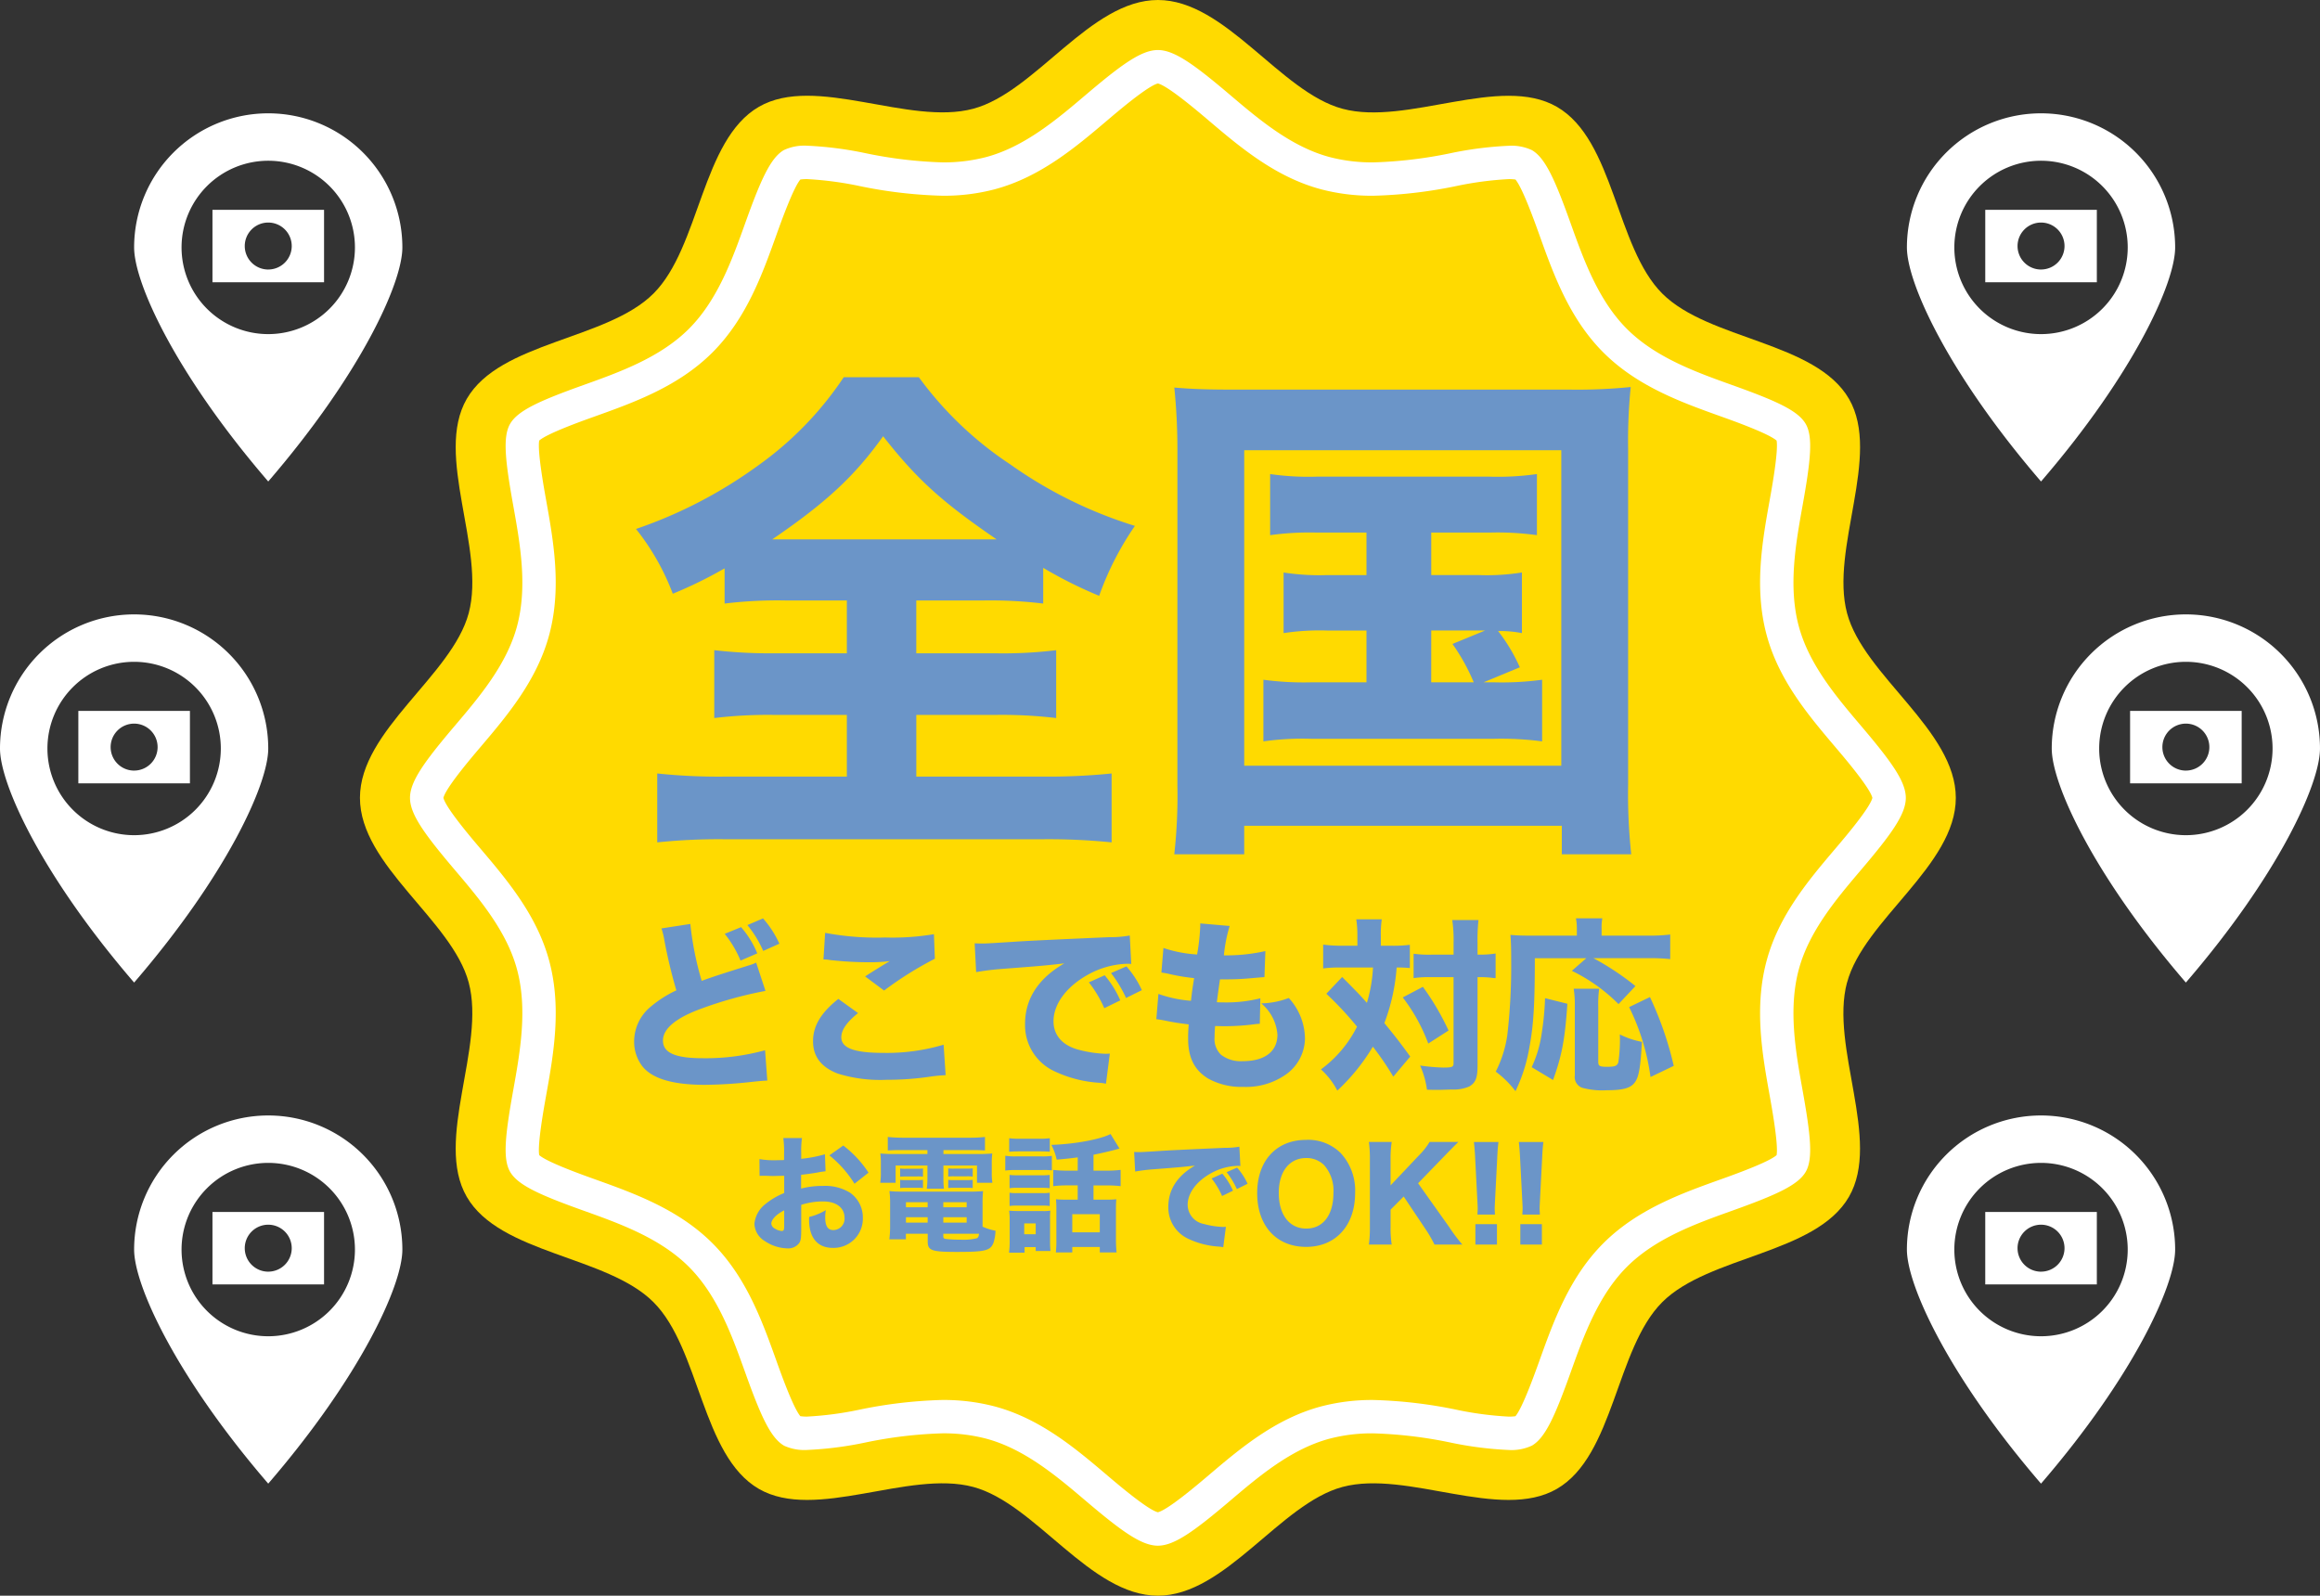 <svg xmlns="http://www.w3.org/2000/svg" xmlns:xlink="http://www.w3.org/1999/xlink" width="349.289" height="240.267" viewBox="0 0 349.289 240.267">
  <rect x="0" y="0" width="349.289" height="240.267" fill="#333333" stroke="none"/>
  <defs>
    <clipPath id="clip-path">
      <rect id="長方形_15" data-name="長方形 15" width="240.267" height="240.267" fill="none"/>
    </clipPath>
    <clipPath id="clip-path-2">
      <rect id="長方形_301" data-name="長方形 301" width="40.386" height="55.436" fill="none"/>
    </clipPath>
  </defs>
  <g id="グループ_736" data-name="グループ 736" transform="translate(-792.807 -3674)">
    <g id="グループ_588" data-name="グループ 588" transform="translate(847 3674)">
      <g id="グループ_10" data-name="グループ 10" clip-path="url(#clip-path)">
        <path id="パス_12" data-name="パス 12" d="M223.894,147.937c2.512-9.393,16.372-17.62,16.372-27.8s-13.86-18.41-16.372-27.8c-2.6-9.719,5.214-23.763.291-32.272-5-8.637-21.105-8.856-28.113-15.862s-7.225-23.118-15.862-28.114c-8.51-4.922-22.553,2.895-32.272.292C138.545,13.861,130.318,0,120.133,0s-18.412,13.862-27.8,16.374c-9.721,2.6-23.763-5.214-32.272-.292-8.637,5-8.856,21.105-15.864,28.114S21.078,51.42,16.082,60.057c-4.924,8.509,2.893,22.553.291,32.272C13.86,101.722,0,109.949,0,120.132s13.86,18.412,16.372,27.8c2.6,9.719-5.214,23.763-.291,32.272,5,8.637,21.105,8.856,28.113,15.864s7.227,23.116,15.864,28.113c8.509,4.924,22.551-2.895,32.272-.292,9.391,2.512,17.618,16.374,27.8,16.374s18.412-13.862,27.8-16.374c9.719-2.6,23.762,5.216,32.272.292,8.637-5,8.855-21.105,15.862-28.113s23.118-7.227,28.113-15.864c4.924-8.509-2.893-22.553-.291-32.272" transform="translate(0 0)" fill="#ffda00"/>
        <path id="パス_13" data-name="パス 13" d="M117.654,230.257c-2.47,0-5.469-2.176-10.857-6.75-4.317-3.667-9.2-7.816-15-9.368a25.185,25.185,0,0,0-6.572-.8,65.842,65.842,0,0,0-11.569,1.373,53.786,53.786,0,0,1-8.808,1.13,7.35,7.35,0,0,1-3.466-.637c-2.056-1.188-3.53-4.518-5.879-11.08-1.935-5.4-4.128-11.525-8.46-15.858s-10.454-6.523-15.856-8.457c-6.564-2.352-9.891-3.827-11.062-5.851-1.125-1.944-.744-5.513.474-12.292,1.023-5.7,2.181-12.154.574-18.157-1.55-5.794-5.7-10.679-9.36-14.99-4.578-5.392-6.757-8.393-6.757-10.866s2.179-5.475,6.759-10.866c3.661-4.311,7.808-9.2,9.359-14.992,1.607-6,.449-12.456-.574-18.151-1.218-6.783-1.6-10.351-.474-12.3,1.172-2.027,4.5-3.5,11.064-5.851,5.4-1.935,11.523-4.128,15.855-8.46s6.525-10.454,8.46-15.855c2.349-6.564,3.825-9.892,5.849-11.065a7.258,7.258,0,0,1,3.5-.653,53.913,53.913,0,0,1,8.783,1.125A65.933,65.933,0,0,0,85.223,21.97a25.154,25.154,0,0,0,6.577-.8c5.794-1.55,10.679-5.7,14.99-9.359,5.39-4.579,8.391-6.757,10.864-6.757s5.472,2.178,10.863,6.754c4.314,3.663,9.2,7.813,15,9.363a25.2,25.2,0,0,0,6.574.8A65.894,65.894,0,0,0,161.663,20.6a54.1,54.1,0,0,1,8.8-1.128,7.248,7.248,0,0,1,3.5.654c2.023,1.17,3.5,4.5,5.846,11.056,1.936,5.408,4.129,11.53,8.461,15.862s10.454,6.525,15.853,8.458c6.565,2.351,9.9,3.825,11.067,5.851,1.125,1.945.744,5.514-.474,12.291-1.023,5.7-2.182,12.151-.574,18.158,1.55,5.793,5.7,10.679,9.357,14.989,4.581,5.392,6.76,8.394,6.76,10.867s-2.179,5.474-6.759,10.864c-3.66,4.313-7.808,9.2-9.359,14.993-1.608,6-.449,12.461.574,18.157,1.216,6.778,1.6,10.347.474,12.289-1.172,2.026-4.5,3.5-11.055,5.849-5.41,1.936-11.532,4.128-15.865,8.46s-6.523,10.454-8.458,15.855c-2.349,6.565-3.825,9.9-5.851,11.067a7.255,7.255,0,0,1-3.494.653,53.77,53.77,0,0,1-8.8-1.127,65.848,65.848,0,0,0-11.583-1.376,25.086,25.086,0,0,0-6.575.8c-5.8,1.549-10.681,5.7-14.99,9.357-5.393,4.579-8.393,6.757-10.866,6.757M85.223,208.318a30.048,30.048,0,0,1,7.871.972c6.89,1.842,12.233,6.38,16.946,10.384,1.689,1.434,6.1,5.179,7.614,5.55,1.515-.371,5.93-4.12,7.613-5.548,4.717-4.005,10.059-8.543,16.945-10.384a30.079,30.079,0,0,1,7.874-.973,69.7,69.7,0,0,1,12.458,1.452,51.078,51.078,0,0,0,7.922,1.051,7.237,7.237,0,0,0,1.021-.06c1.07-1.275,2.89-6.358,3.6-8.33,2.114-5.9,4.506-12.584,9.636-17.714s11.815-7.524,17.714-9.634c2-.716,7.172-2.568,8.369-3.634.283-1.588-.7-7.052-1.029-8.895-1.115-6.212-2.381-13.252-.483-20.339,1.842-6.888,6.38-12.231,10.383-16.946,1.431-1.681,5.182-6.1,5.551-7.614-.37-1.516-4.122-5.933-5.551-7.614-4-4.717-8.54-10.059-10.381-16.943-1.9-7.09-.634-14.13.481-20.343.331-1.841,1.312-7.306,1.029-8.895-1.2-1.064-6.376-2.919-8.369-3.633-5.9-2.112-12.586-4.506-17.714-9.636s-7.524-11.814-9.636-17.712c-.708-1.975-2.528-7.058-3.6-8.328a6.931,6.931,0,0,0-1.021-.061,51.194,51.194,0,0,0-7.895,1.045,69.763,69.763,0,0,1-12.482,1.458,30.076,30.076,0,0,1-7.872-.972c-6.887-1.842-12.231-6.38-16.945-10.383-1.686-1.431-6.1-5.18-7.616-5.551-1.515.37-5.931,4.122-7.614,5.551-4.715,4-10.058,8.54-16.942,10.381a30.035,30.035,0,0,1-7.875.973,69.646,69.646,0,0,1-12.47-1.455,51.182,51.182,0,0,0-7.908-1.048,6.947,6.947,0,0,0-1.021.061c-1.07,1.272-2.892,6.356-3.6,8.328-2.114,5.9-4.508,12.584-9.636,17.712S38.777,58.113,32.88,60.225c-2,.714-7.175,2.568-8.372,3.634-.283,1.589.7,7.054,1.029,8.895,1.115,6.215,2.379,13.255.483,20.339-1.842,6.887-6.379,12.23-10.381,16.943-1.431,1.684-5.183,6.1-5.553,7.617.37,1.515,4.12,5.933,5.55,7.614,4,4.715,8.542,10.058,10.383,16.943,1.9,7.087.634,14.127-.481,20.337-.331,1.847-1.312,7.312-1.029,8.9,1.2,1.066,6.37,2.919,8.361,3.631,5.9,2.114,12.59,4.508,17.721,9.637s7.522,11.814,9.634,17.712c.707,1.974,2.527,7.055,3.6,8.33a7.153,7.153,0,0,0,1.021.061,51.044,51.044,0,0,0,7.908-1.048,69.72,69.72,0,0,1,12.47-1.455" transform="translate(2.479 2.479)" fill="#fff"/>
      </g>
    </g>
    <path id="パス_548" data-name="パス 548" d="M-44.694-31.59v7.956H-55.458a73.072,73.072,0,0,1-9.2-.468v10.218a68.113,68.113,0,0,1,9.2-.468h10.764V-5.07H-62.712a88.544,88.544,0,0,1-10.53-.468V4.836a89.57,89.57,0,0,1,10.3-.468h47.58a94.152,94.152,0,0,1,10.53.468V-5.538a95.324,95.324,0,0,1-10.686.468h-18.72v-9.282h11.778a69.429,69.429,0,0,1,9.282.468V-24.1a66.544,66.544,0,0,1-9.2.468H-34.242V-31.59h10.218a66.9,66.9,0,0,1,8.892.468V-36.5a65.19,65.19,0,0,0,8.424,4.212,44.917,44.917,0,0,1,5.382-10.53,66.034,66.034,0,0,1-18.8-9.282,53.616,53.616,0,0,1-13.728-13.1h-11.31A50.991,50.991,0,0,1-58.11-51.87a69.02,69.02,0,0,1-18.33,9.516A36.03,36.03,0,0,1-70.9-32.6a65.2,65.2,0,0,0,7.8-3.822v5.3a66.029,66.029,0,0,1,9.126-.468Zm-11.232-9.2c8.112-5.538,12.4-9.516,16.692-15.522,5.148,6.552,8.892,9.906,17.082,15.522H-55.926ZM33.54-41.808v6.4H27.612a35.023,35.023,0,0,1-6.552-.39v9.126a36.057,36.057,0,0,1,6.552-.39H33.54v7.8H25.272a45.2,45.2,0,0,1-7.254-.39v9.282a42.32,42.32,0,0,1,7.254-.39H52.728a47.008,47.008,0,0,1,7.254.39v-9.282a44.609,44.609,0,0,1-7.254.39h-1.56l5.46-2.262a26.2,26.2,0,0,0-3.276-5.46,17.078,17.078,0,0,1,3.588.312V-35.8a33.587,33.587,0,0,1-6.474.39H43.29v-6.4H52.1a43.076,43.076,0,0,1,7.1.39v-9.2a41.846,41.846,0,0,1-7.176.39H26.052a40.356,40.356,0,0,1-7.02-.39v9.2a43.187,43.187,0,0,1,7.02-.39Zm9.75,14.742H51.4l-4.914,2.028a29.881,29.881,0,0,1,3.2,5.772h-6.4ZM5.07-3.822A79.368,79.368,0,0,1,4.6,6.63h10.53V2.34H62.946V6.63H73.4A84.416,84.416,0,0,1,72.93-3.822V-54.444a80.739,80.739,0,0,1,.39-9.282,79.523,79.523,0,0,1-9.126.39H13.806c-4.29,0-6.552-.078-9.2-.312a92.456,92.456,0,0,1,.468,9.282ZM15.132-54.21H62.868v47.5H15.132Z" transform="translate(965 3796)" fill="#6b95c8"/>
    <path id="パス_547" data-name="パス 547" d="M-48.992-13.2a20.18,20.18,0,0,1-3.572.684v-.931a13.274,13.274,0,0,1,.114-2.2h-2.812a14.542,14.542,0,0,1,.114,2.356v.95a1.864,1.864,0,0,1-.38.019c-.7.019-.76.019-.931.019a12.629,12.629,0,0,1-2.394-.171l.019,2.527c.209-.019.38-.019.475-.019h.323c.988.038,1.026.038,1.2.038.247,0,.76-.019,1.71-.038v2.6a10.817,10.817,0,0,0-2.793,1.634,4.284,4.284,0,0,0-1.691,3,3.174,3.174,0,0,0,1.6,2.622A6.311,6.311,0,0,0-54.634.969,2.048,2.048,0,0,0-52.886.19c.266-.38.323-.779.323-2.2V-5.586A10.75,10.75,0,0,1-49.276-6.1c1.995,0,3.23.95,3.23,2.451A1.711,1.711,0,0,1-47.7-1.786c-.874,0-1.254-.589-1.254-1.957a5.721,5.721,0,0,1,.1-1.045,9.371,9.371,0,0,1-2.508,1.026,3.563,3.563,0,0,0-.019.4c0,2.736,1.273,4.256,3.572,4.256a4.4,4.4,0,0,0,4.522-4.541A4.549,4.549,0,0,0-45.21-7.41a7.112,7.112,0,0,0-4.028-1.026,12.766,12.766,0,0,0-3.344.4v-2.071c.874-.1,1.387-.171,2.337-.323A12.062,12.062,0,0,1-48.9-10.64ZM-55.128-2.432c0,.627-.076.779-.361.779a2.158,2.158,0,0,1-1.045-.361.922.922,0,0,1-.532-.741c0-.627.779-1.425,1.938-2Zm12.692-8a16.254,16.254,0,0,0-3.8-4.085l-2.09,1.482a16.688,16.688,0,0,1,3.781,4.275Zm8.873-3.4v.589h-4.617a23.06,23.06,0,0,1-2.47-.076,12.886,12.886,0,0,1,.076,1.634v1.235a9.13,9.13,0,0,1-.095,1.539h2.318v-2.6h4.788v1.729a11.909,11.909,0,0,1-.1,1.767h2.584a13.318,13.318,0,0,1-.076-1.767v-1.729H-26.1v2.6h2.318a8.994,8.994,0,0,1-.095-1.539v-1.235a12.326,12.326,0,0,1,.076-1.634,23.06,23.06,0,0,1-2.47.076H-31.15v-.589h4.237c.912,0,1.368.019,2.014.057v-2.033a19.576,19.576,0,0,1-2.242.114H-37.269a20.912,20.912,0,0,1-2.261-.114v2.033c.646-.038,1.159-.057,2.052-.057Zm8.3,11.191V-5.757a16.351,16.351,0,0,1,.076-1.9,16.671,16.671,0,0,1-1.938.076H-37.4a16.616,16.616,0,0,1-1.881-.076,14.414,14.414,0,0,1,.1,1.9v3.363a15.926,15.926,0,0,1-.114,2h2.489v-.836h3.287V-.057c0,1.349.589,1.558,4.351,1.558,4.351,0,5.111-.19,5.567-1.425a6.584,6.584,0,0,0,.285-1.767A8.39,8.39,0,0,1-25.26-2.3Zm-5.909,1.406h5.377c-.038.418-.133.589-.342.684a8.379,8.379,0,0,1-2.432.209,17.428,17.428,0,0,1-2.28-.114c-.247-.057-.323-.133-.323-.342Zm-2.356-4.75v.76h-3.268v-.76Zm2.356,0h3.515v.76h-3.515Zm-2.356,2.261v.817h-3.268v-.817Zm2.356,0h3.515v.817h-3.515Zm-6.5-6.1c.285-.019.513-.038.912-.038h1.634a5.777,5.777,0,0,1,.893.038v-1.235c-.209.019-.494.038-.893.038h-1.634a5.659,5.659,0,0,1-.912-.038Zm0,1.71a6.455,6.455,0,0,1,.912-.038h1.634a5.272,5.272,0,0,1,.893.038V-9.348c-.228.019-.456.038-.893.038h-1.634a5.659,5.659,0,0,1-.912-.038Zm7.239-1.729a6.735,6.735,0,0,1,.912-.038h1.881a4.284,4.284,0,0,1,.8.038h.095v-1.235c-.228.019-.456.038-.893.038h-1.881a5.659,5.659,0,0,1-.912-.038Zm0,1.729a6.455,6.455,0,0,1,.912-.038h1.881a5.272,5.272,0,0,1,.893.038V-9.348c-.19.019-.475.038-.893.038h-1.881a5.788,5.788,0,0,1-.912-.038Zm19.494-2.622h-1.5a17.022,17.022,0,0,1-2.185-.114V-8.4a16.9,16.9,0,0,1,2.166-.114h1.52v2.147H-12.8c-.57,0-.988-.019-1.406-.057.038.551.057.855.057,1.444v4.56a17.587,17.587,0,0,1-.076,1.995h2.47V.76h4.142v.817h2.527c-.057-.513-.095-1.311-.095-2.09V-4.826q0-1,.057-1.6a12.8,12.8,0,0,1-1.406.057H-8.559V-8.512H-6.64A17.755,17.755,0,0,1-4.474-8.4v-2.451a16.7,16.7,0,0,1-2.166.114H-8.559v-2.394c1.083-.209,2.546-.551,3.363-.779.285-.076.342-.1.551-.152l-1.349-2.185c-1.6.817-5.415,1.52-8.911,1.634a8.533,8.533,0,0,1,.8,2.223c1.672-.152,1.995-.19,3.173-.342Zm-.817,6.555h4.142v2.736h-4.142Zm-9.5-9.4c.456-.038.931-.057,1.653-.057h2.812c.779,0,1.178.019,1.653.057v-2.033a12.834,12.834,0,0,1-1.653.076H-19.6a12.647,12.647,0,0,1-1.653-.076Zm-.589,2.831A11.851,11.851,0,0,1-20.3-10.83h4.009a9.331,9.331,0,0,1,1.463.057v-2.185a10.284,10.284,0,0,1-1.539.076H-20.3a8.6,8.6,0,0,1-1.539-.1Zm.646,2.66A7.169,7.169,0,0,1-20-8.151h3.686a9.8,9.8,0,0,1,1.159.057v-2a8.361,8.361,0,0,1-1.159.057H-20a9.622,9.622,0,0,1-1.2-.057Zm0,2.679a6.811,6.811,0,0,1,1.178-.057h3.667a6.936,6.936,0,0,1,1.2.057V-7.41a6.241,6.241,0,0,1-1.159.057H-20a7.169,7.169,0,0,1-1.2-.057ZM-18.933.779h1.672v.589h2.223A13.356,13.356,0,0,1-15.1-.076V-3.4a11.711,11.711,0,0,1,.038-1.311,6.16,6.16,0,0,1-1.216.057h-3.534c-.608,0-.969-.019-1.444-.057a11.749,11.749,0,0,1,.076,1.463V-.171a12.831,12.831,0,0,1-.1,1.786h2.337Zm-.057-3.572h1.729v1.634H-18.99ZM12.436-7.714a10.184,10.184,0,0,0-1.6-2.565l-1.615.722A12.151,12.151,0,0,1,10.8-6.916Zm2.2-1.045a9.784,9.784,0,0,0-1.577-2.432l-1.577.684a12.606,12.606,0,0,1,1.539,2.546ZM-2.289-10.6A27.365,27.365,0,0,1,.5-10.944c4.237-.323,4.313-.342,6.213-.551C4.076-9.975,2.708-7.885,2.708-5.32a5.176,5.176,0,0,0,3,4.845A12.5,12.5,0,0,0,10.308.7,4.623,4.623,0,0,1,10.973.8l.4-3.078c-.228.019-.361.019-.475.019A12.4,12.4,0,0,1,8.085-2.7a2.965,2.965,0,0,1-2.47-2.888c0-1.729,1.292-3.5,3.439-4.712A8.754,8.754,0,0,1,13.1-11.457a4.145,4.145,0,0,1,.456.019L13.4-14.345a11.2,11.2,0,0,1-2.128.171c-5.225.228-8.493.38-9.8.475-2.7.171-2.812.171-3.173.171-.076,0-.3,0-.741-.019Zm25.745-4.769c-4.484,0-7.372,3.135-7.372,8.018,0,4.921,2.888,8.094,7.372,8.094,4.446,0,7.372-3.211,7.372-8.113a8.3,8.3,0,0,0-2.185-6.023A6.945,6.945,0,0,0,23.456-15.371Zm.019,13.357c-2.546,0-4.142-2.071-4.142-5.377,0-3.211,1.6-5.244,4.123-5.244a3.711,3.711,0,0,1,2.7,1.064,5.816,5.816,0,0,1,1.406,4.218C27.559-4.047,26-2.014,23.475-2.014ZM40.308-8.835,44.337-13c.608-.627,1.539-1.577,2.033-2.052H42.037a10.432,10.432,0,0,1-1.558,1.976l-4.313,4.56v-3.914a16.13,16.13,0,0,1,.171-2.622H32.9a18.225,18.225,0,0,1,.152,2.622v10.2A18.744,18.744,0,0,1,32.9.4h3.439a15.424,15.424,0,0,1-.171-2.622V-4.864L38.142-6.84l3.382,5.054A18.737,18.737,0,0,1,42.778.4h4.2a23.883,23.883,0,0,1-1.957-2.6ZM51.88-4.123c-.019-.475-.038-.665-.038-.874,0-.228,0-.228.057-1.368l.323-6.251c.038-.988.114-1.881.19-2.432h-3.7c.076.646.152,1.577.19,2.432l.323,6.251c.057,1.1.057,1.1.057,1.349,0,.209-.019.418-.038.893ZM52.183.4V-2.679H48.934V.4Zm6.46-4.522c-.019-.475-.038-.665-.038-.874,0-.228,0-.228.057-1.368l.323-6.251c.038-.988.114-1.881.19-2.432h-3.7c.076.646.152,1.577.19,2.432l.323,6.251c.057,1.1.057,1.1.057,1.349,0,.209-.019.418-.038.893ZM58.947.4V-2.679H55.7V.4Z" transform="translate(966 3861)" fill="#6b95c8"/>
    <path id="パス_546" data-name="パス 546" d="M-63.084-21.392A16.426,16.426,0,0,1-60.7-17.36l2.52-1.092A14.315,14.315,0,0,0-60.62-22.4Zm3.416-1.316a16.37,16.37,0,0,1,2.38,3.892l2.436-1.092a15.243,15.243,0,0,0-2.464-3.808Zm-12.936.5a11.731,11.731,0,0,1,.448,1.848,74.657,74.657,0,0,0,1.792,7.476,17.424,17.424,0,0,0-3.864,2.464A6.8,6.8,0,0,0-76.72-5.18a6.072,6.072,0,0,0,1.232,3.724C-74,.42-70.9,1.344-66.052,1.344A68.1,68.1,0,0,0-59.024.9c1.6-.168,1.736-.168,2.352-.2l-.336-4.564a33.665,33.665,0,0,1-9.38,1.2c-4.144,0-5.992-.812-5.992-2.66,0-1.792,1.96-3.416,5.8-4.816a60.43,60.43,0,0,1,9.632-2.66l-1.4-4.256a6.305,6.305,0,0,1-1.12.42c-4.368,1.372-5.544,1.764-7.084,2.324a47.3,47.3,0,0,1-1.708-8.568Zm24.388,4.676a4.854,4.854,0,0,1,.98.084,52.589,52.589,0,0,0,5.8.336,24.9,24.9,0,0,0,3.192-.168c-.812.476-2.716,1.652-3.7,2.3l2.856,2.128a52.538,52.538,0,0,1,7.644-4.788l-.14-3.7a37.573,37.573,0,0,1-7.336.5,42.015,42.015,0,0,1-9.044-.7Zm2.24,5.936c-2.66,2.128-3.808,4.088-3.808,6.384s1.232,3.92,3.752,4.872a21.522,21.522,0,0,0,7.364.924A44.117,44.117,0,0,0-32.34.14a24.023,24.023,0,0,1,2.52-.252L-30.128-4.7a29.92,29.92,0,0,1-9.1,1.232c-4.368,0-6.3-.728-6.3-2.352,0-1.092.812-2.268,2.52-3.64Zm42.448.224a15.007,15.007,0,0,0-2.352-3.78l-2.38,1.064a17.907,17.907,0,0,1,2.324,3.892Zm3.248-1.54A14.419,14.419,0,0,0-2.6-16.492l-2.324,1.008A18.577,18.577,0,0,1-2.66-11.732Zm-24.948-2.716a40.327,40.327,0,0,1,4.116-.5c6.244-.476,6.356-.5,9.156-.812-3.892,2.24-5.908,5.32-5.908,9.1A7.628,7.628,0,0,0-13.44-.7,18.424,18.424,0,0,0-6.664,1.036a6.812,6.812,0,0,1,.98.14L-5.1-3.36c-.336.028-.532.028-.7.028A18.27,18.27,0,0,1-9.94-3.976c-2.352-.672-3.64-2.184-3.64-4.256,0-2.548,1.9-5.152,5.068-6.944a12.9,12.9,0,0,1,5.964-1.708,6.109,6.109,0,0,1,.672.028L-2.1-21.14a16.5,16.5,0,0,1-3.136.252c-7.7.336-12.516.56-14.448.7-3.976.252-4.144.252-4.676.252-.112,0-.448,0-1.092-.028ZM1.9-8.54c.5.056.784.112,1.092.168,1.456.308,2.436.448,3.78.616-.084,1.2-.084,1.484-.084,2.184,0,2.828.952,4.7,3,5.964a10.311,10.311,0,0,0,5.32,1.26A10.414,10.414,0,0,0,21.5-.28,6.744,6.744,0,0,0,24.276-5.6a9.15,9.15,0,0,0-2.436-6.132,12.26,12.26,0,0,1-4.144.812,6.8,6.8,0,0,1,2.436,4.7c0,2.548-1.9,4-5.236,4a4.87,4.87,0,0,1-3.276-.98,3.29,3.29,0,0,1-.952-2.632c0-.532.028-1.148.084-1.68.98.028,1.2.028,1.512.028a34.869,34.869,0,0,0,4.312-.28,7.474,7.474,0,0,1,.9-.084l.084-3.836a21.124,21.124,0,0,1-5.572.616c-.2,0-.532,0-.98-.028.2-1.54.28-2.1.476-3.444h.42a39.768,39.768,0,0,0,4.228-.168c1.624-.14,1.624-.14,2.044-.168l.14-3.92a26.8,26.8,0,0,1-6.244.644,22,22,0,0,1,.868-4.424L8.512-22.96v.336a30.368,30.368,0,0,1-.476,4.34,19.436,19.436,0,0,1-5.068-.98l-.308,3.7c.42.056.56.084.98.168a29.6,29.6,0,0,0,3.948.672c-.28,1.764-.28,1.764-.476,3.416a19.125,19.125,0,0,1-4.9-1.036ZM32.172-19.6h-2.3a21.485,21.485,0,0,1-2.856-.168v3.584a19.58,19.58,0,0,1,2.66-.14h4.844A22.2,22.2,0,0,1,33.6-11c-1.148-1.288-1.148-1.288-3.724-3.892l-2.38,2.52a50.717,50.717,0,0,1,4.62,4.956A18,18,0,0,1,26.684-.98a11.3,11.3,0,0,1,2.464,3.192A30.3,30.3,0,0,0,34.5-4.4,44.2,44.2,0,0,1,37.576.112l2.548-3.024c-1.6-2.212-2.464-3.3-3.892-5.04a29.6,29.6,0,0,0,1.848-8.372,18.175,18.175,0,0,1,1.988.084v-3.5a19.377,19.377,0,0,1-2.744.14H35.7v-1.428a16.1,16.1,0,0,1,.14-2.548H32a16.112,16.112,0,0,1,.168,2.548Zm14.476,4.732V-1.9c0,.56-.224.644-1.568.644a29.281,29.281,0,0,1-3.472-.308,12.972,12.972,0,0,1,1.036,3.64c.784.028,1.148.028,1.624.028.5,0,1.092-.028,2.072-.056A6.011,6.011,0,0,0,49,1.6c.952-.56,1.26-1.26,1.26-3.136V-14.868h.2a15,15,0,0,1,1.876.084,3.109,3.109,0,0,0,.644.056v-3.7a15.16,15.16,0,0,1-2.548.168H50.26V-20.02a27.878,27.878,0,0,1,.14-3.444H46.452a20.5,20.5,0,0,1,.2,3.444v1.764h-3.36a16.788,16.788,0,0,1-2.66-.14v3.668a16.613,16.613,0,0,1,2.632-.14ZM39-11.816A26.365,26.365,0,0,1,42.84-4.872l3.052-1.96a38.342,38.342,0,0,0-3.864-6.58ZM66.64-17.724l-2.184,1.9a25.658,25.658,0,0,1,7.028,5.012l2.548-2.716a40.687,40.687,0,0,0-6.328-4.2h8.148a29.36,29.36,0,0,1,3.416.14v-3.7a26.369,26.369,0,0,1-3.416.168H68.936v-1.064a7.349,7.349,0,0,1,.112-1.54H65.072a7.863,7.863,0,0,1,.14,1.484v1.12h-7c-1.288,0-2.016-.028-3-.112.084.98.112,2.1.112,3.92A90.438,90.438,0,0,1,54.74-6.132,17.7,17.7,0,0,1,53-.644,14.713,14.713,0,0,1,55.972,2.3a24.686,24.686,0,0,0,2.128-6.8c.588-3.164.784-6.3.784-13.216ZM61.628.616c1.316-3.64,1.792-6.076,2.156-11.48l-3.36-.84a42.584,42.584,0,0,1-.5,5.264,18.018,18.018,0,0,1-1.512,5.124Zm3.108-13.748a15.515,15.515,0,0,1,.168,2.66V-.056a1.715,1.715,0,0,0,1.12,1.848,11.583,11.583,0,0,0,3.724.364c2.492,0,3.612-.336,4.228-1.232.588-.84.812-2.24,1.036-6.048a12.6,12.6,0,0,1-3.332-1.12,22.59,22.59,0,0,1-.224,4.2c-.168.532-.5.672-1.68.672-1.148,0-1.344-.112-1.344-.756v-8.316a16.751,16.751,0,0,1,.14-2.688ZM79.8-1.512a51.274,51.274,0,0,0-3.584-10.36L73.08-10.36A33.769,33.769,0,0,1,76.3.168Z" transform="translate(965 3836)" fill="#6b95c8"/>
    <g id="グループ_611" data-name="グループ 611" transform="translate(1079.902 3841.957)">
      <g id="グループ_610" data-name="グループ 610" clip-path="url(#clip-path-2)">
        <path id="パス_480" data-name="パス 480" d="M20.193,0A20.193,20.193,0,0,0,0,20.193C0,25.575,6.294,39.3,20.192,55.434v0h0v0C34.091,39.3,40.385,25.575,40.385,20.193h0A20.193,20.193,0,0,0,20.193,0m0,33.244A13.052,13.052,0,1,1,33.245,20.193,13.052,13.052,0,0,1,20.193,33.244" fill="#fff" fill-rule="evenodd"/>
        <path id="パス_481" data-name="パス 481" d="M44.685,65.954h16.8v-10.9h-16.8Zm8.4-1.915A3.536,3.536,0,1,1,56.619,60.5a3.536,3.536,0,0,1-3.536,3.536" transform="translate(-32.89 -40.52)" fill="#fff"/>
      </g>
    </g>
    <g id="グループ_616" data-name="グループ 616" transform="translate(813 3841.957)">
      <g id="グループ_610-2" data-name="グループ 610" clip-path="url(#clip-path-2)">
        <path id="パス_480-2" data-name="パス 480" d="M20.193,0A20.193,20.193,0,0,0,0,20.193C0,25.575,6.294,39.3,20.192,55.434v0h0v0C34.091,39.3,40.385,25.575,40.385,20.193h0A20.193,20.193,0,0,0,20.193,0m0,33.244A13.052,13.052,0,1,1,33.245,20.193,13.052,13.052,0,0,1,20.193,33.244" fill="#fff" fill-rule="evenodd"/>
        <path id="パス_481-2" data-name="パス 481" d="M44.685,65.954h16.8v-10.9h-16.8Zm8.4-1.915A3.536,3.536,0,1,1,56.619,60.5a3.536,3.536,0,0,1-3.536,3.536" transform="translate(-32.89 -40.52)" fill="#fff"/>
      </g>
    </g>
    <g id="グループ_612" data-name="グループ 612" transform="translate(1101.709 3766.51)">
      <g id="グループ_610-3" data-name="グループ 610" clip-path="url(#clip-path-2)">
        <path id="パス_480-3" data-name="パス 480" d="M20.193,0A20.193,20.193,0,0,0,0,20.193C0,25.575,6.294,39.3,20.192,55.434v0h0v0C34.091,39.3,40.385,25.575,40.385,20.193h0A20.193,20.193,0,0,0,20.193,0m0,33.244A13.052,13.052,0,1,1,33.245,20.193,13.052,13.052,0,0,1,20.193,33.244" fill="#fff" fill-rule="evenodd"/>
        <path id="パス_481-3" data-name="パス 481" d="M44.685,65.954h16.8v-10.9h-16.8Zm8.4-1.915A3.536,3.536,0,1,1,56.619,60.5a3.536,3.536,0,0,1-3.536,3.536" transform="translate(-32.89 -40.52)" fill="#fff"/>
      </g>
    </g>
    <g id="グループ_615" data-name="グループ 615" transform="translate(792.807 3766.51)">
      <g id="グループ_610-4" data-name="グループ 610" clip-path="url(#clip-path-2)">
        <path id="パス_480-4" data-name="パス 480" d="M20.193,0A20.193,20.193,0,0,0,0,20.193C0,25.575,6.294,39.3,20.192,55.434v0h0v0C34.091,39.3,40.385,25.575,40.385,20.193h0A20.193,20.193,0,0,0,20.193,0m0,33.244A13.052,13.052,0,1,1,33.245,20.193,13.052,13.052,0,0,1,20.193,33.244" fill="#fff" fill-rule="evenodd"/>
        <path id="パス_481-4" data-name="パス 481" d="M44.685,65.954h16.8v-10.9h-16.8Zm8.4-1.915A3.536,3.536,0,1,1,56.619,60.5a3.536,3.536,0,0,1-3.536,3.536" transform="translate(-32.89 -40.52)" fill="#fff"/>
      </g>
    </g>
    <g id="グループ_613" data-name="グループ 613" transform="translate(1079.903 3691.063)">
      <g id="グループ_610-5" data-name="グループ 610" clip-path="url(#clip-path-2)">
        <path id="パス_480-5" data-name="パス 480" d="M20.193,0A20.193,20.193,0,0,0,0,20.193C0,25.575,6.294,39.3,20.192,55.434v0h0v0C34.091,39.3,40.385,25.575,40.385,20.193h0A20.193,20.193,0,0,0,20.193,0m0,33.244A13.052,13.052,0,1,1,33.245,20.193,13.052,13.052,0,0,1,20.193,33.244" fill="#fff" fill-rule="evenodd"/>
        <path id="パス_481-5" data-name="パス 481" d="M44.685,65.954h16.8v-10.9h-16.8Zm8.4-1.915A3.536,3.536,0,1,1,56.619,60.5a3.536,3.536,0,0,1-3.536,3.536" transform="translate(-32.89 -40.52)" fill="#fff"/>
      </g>
    </g>
    <g id="グループ_614" data-name="グループ 614" transform="translate(813 3691.063)">
      <g id="グループ_610-6" data-name="グループ 610" clip-path="url(#clip-path-2)">
        <path id="パス_480-6" data-name="パス 480" d="M20.193,0A20.193,20.193,0,0,0,0,20.193C0,25.575,6.294,39.3,20.192,55.434v0h0v0C34.091,39.3,40.385,25.575,40.385,20.193h0A20.193,20.193,0,0,0,20.193,0m0,33.244A13.052,13.052,0,1,1,33.245,20.193,13.052,13.052,0,0,1,20.193,33.244" fill="#fff" fill-rule="evenodd"/>
        <path id="パス_481-6" data-name="パス 481" d="M44.685,65.954h16.8v-10.9h-16.8Zm8.4-1.915A3.536,3.536,0,1,1,56.619,60.5a3.536,3.536,0,0,1-3.536,3.536" transform="translate(-32.89 -40.52)" fill="#fff"/>
      </g>
    </g>
  </g>
</svg>
